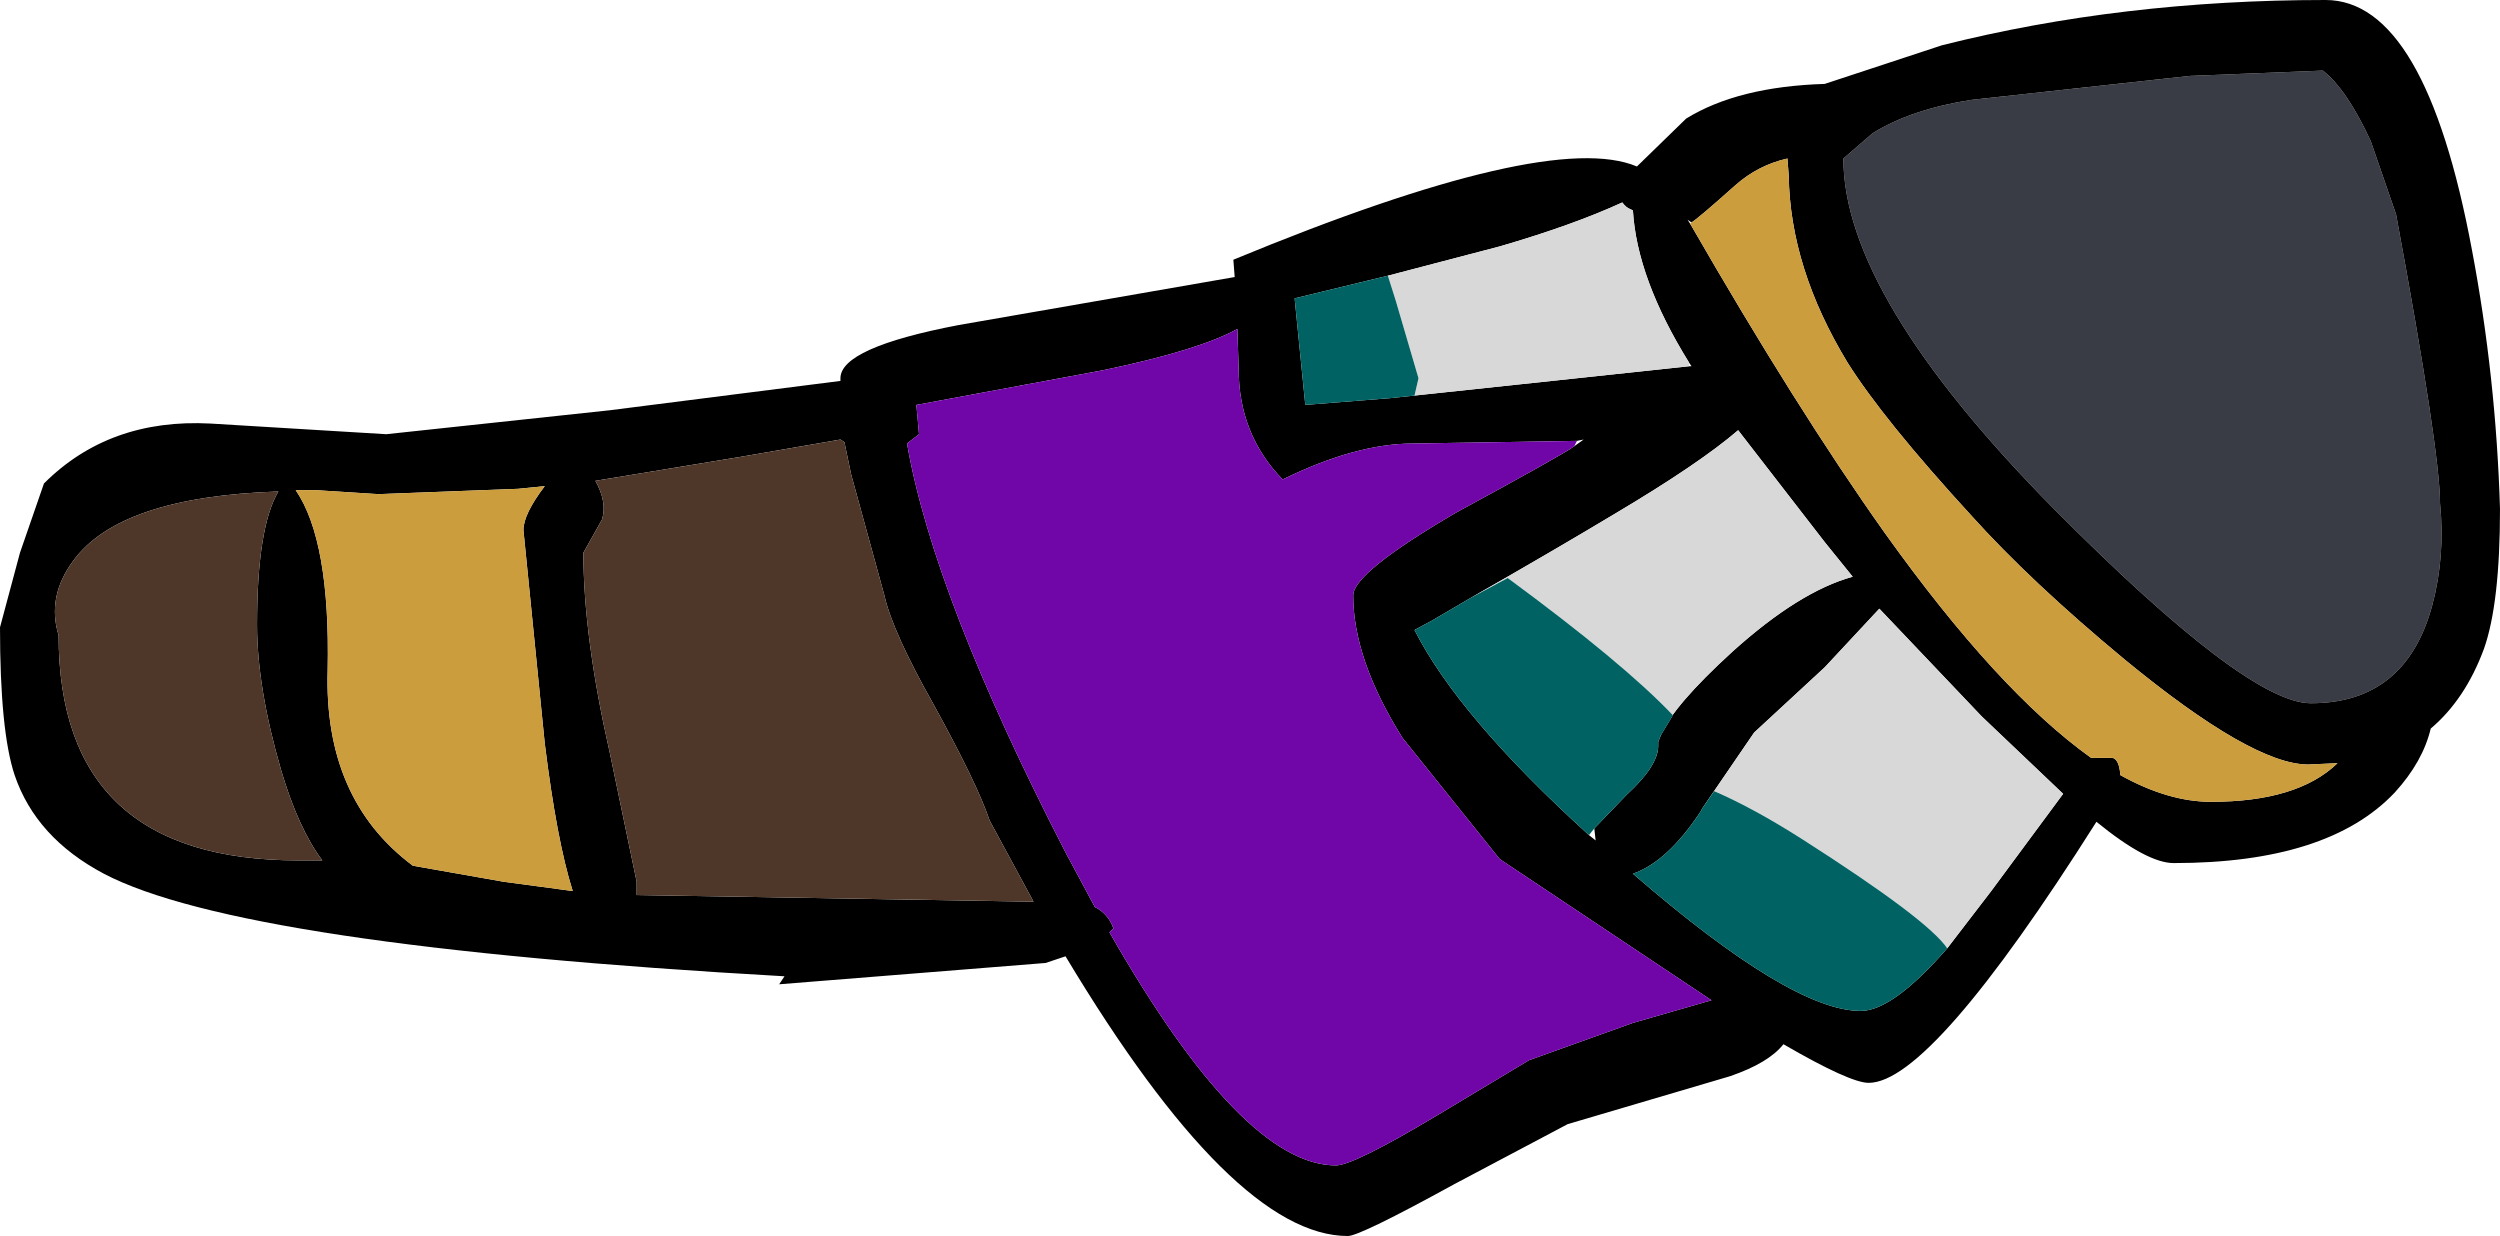 <?xml version="1.0" encoding="UTF-8" standalone="no"?>
<svg xmlns:ffdec="https://www.free-decompiler.com/flash" xmlns:xlink="http://www.w3.org/1999/xlink" ffdec:objectType="shape" height="46.4px" width="93.85px" xmlns="http://www.w3.org/2000/svg">
  <g transform="matrix(1.0, 0.0, 0.0, 1.0, 76.2, 27.05)">
    <path d="M12.8 -21.75 L13.75 -19.0 Q15.4 -10.1 15.4 -8.15 15.6 -6.15 15.1 -4.3 14.1 -0.65 10.55 -0.65 8.15 -0.65 0.9 -7.95 -7.0 -15.95 -7.0 -21.1 L-5.9 -22.05 Q-4.45 -22.95 -2.2 -23.3 L6.0 -24.2 11.0 -24.4 Q11.9 -23.7 12.8 -21.75" fill="#393b45" fill-rule="evenodd" stroke="none"/>
    <path d="M12.8 -21.75 Q11.9 -23.7 11.0 -24.4 L6.0 -24.2 -2.2 -23.3 Q-4.45 -22.95 -5.9 -22.05 L-7.0 -21.1 Q-7.0 -15.95 0.9 -7.95 8.15 -0.65 10.55 -0.65 14.1 -0.65 15.1 -4.3 15.6 -6.15 15.4 -8.15 15.4 -10.1 13.75 -19.0 L12.8 -21.75 M17.05 -2.7 Q16.35 -0.8 15.05 0.3 14.75 1.55 13.7 2.7 11.2 5.35 5.4 5.35 4.4 5.35 2.5 3.8 -3.7 13.6 -6.05 13.6 -6.75 13.6 -9.25 12.15 -9.8 12.85 -11.25 13.35 L-17.35 15.15 -21.6 17.4 Q-25.15 19.35 -25.6 19.35 -29.9 19.35 -36.2 8.85 L-36.95 9.1 -46.95 9.9 -46.75 9.6 Q-67.15 8.45 -72.3 5.75 -74.85 4.4 -75.65 2.05 -76.2 0.4 -76.2 -3.5 L-75.45 -6.3 -74.55 -8.9 Q-72.1 -11.35 -68.3 -11.15 L-61.7 -10.75 -53.3 -11.65 -44.65 -12.75 -44.65 -12.85 Q-44.65 -14.0 -40.2 -14.85 L-29.85 -16.65 -29.9 -17.3 Q-18.05 -22.2 -14.75 -20.8 L-12.9 -22.6 Q-10.95 -23.8 -7.7 -23.9 L-3.3 -25.35 Q3.45 -27.05 11.1 -27.05 14.85 -27.05 16.6 -17.65 17.5 -12.9 17.65 -7.95 17.65 -4.4 17.05 -2.7 M-12.75 -18.65 Q-8.75 -11.7 -5.45 -7.05 -1.2 -1.1 2.3 1.4 L3.1 1.4 Q3.35 1.45 3.4 2.05 5.2 3.05 6.8 3.05 10.05 3.05 11.55 1.6 L10.45 1.65 Q8.35 1.65 3.55 -2.3 0.05 -5.2 -2.2 -7.7 -5.5 -11.3 -6.85 -13.45 -9.0 -17.0 -9.05 -20.45 L-9.1 -21.1 Q-10.2 -20.85 -11.05 -20.1 -12.45 -18.85 -12.7 -18.7 L-12.85 -18.8 -12.75 -18.65 M-74.0 -3.2 Q-74.0 5.25 -65.0 5.25 L-64.1 5.25 Q-65.0 4.05 -65.65 1.85 -66.55 -1.25 -66.55 -3.6 -66.55 -7.25 -65.75 -8.6 -71.7 -8.4 -73.45 -6.0 -74.45 -4.65 -74.0 -3.2 M-65.1 -8.65 Q-63.8 -6.75 -63.9 -1.9 -64.05 2.95 -60.7 5.45 L-57.3 6.05 -54.7 6.4 Q-55.3 4.5 -55.75 0.85 L-56.55 -7.15 Q-56.55 -7.75 -55.75 -8.8 L-56.75 -8.7 -62.0 -8.5 -64.35 -8.65 -65.1 -8.65 M-53.6 -7.55 L-54.3 -6.3 Q-54.3 -3.15 -53.3 1.25 L-52.3 6.05 -52.3 6.55 -37.4 6.8 -39.05 3.75 Q-39.5 2.4 -41.15 -0.6 -42.7 -3.35 -43.0 -4.7 L-44.25 -9.25 -44.5 -10.45 -44.65 -10.55 -48.4 -9.9 -53.85 -9.0 Q-53.4 -8.2 -53.6 -7.55 M-17.0 -10.5 L-23.15 -10.4 Q-25.3 -10.4 -28.05 -9.05 -29.7 -10.75 -29.7 -13.2 L-29.75 -14.7 Q-31.2 -13.9 -34.8 -13.15 L-41.8 -11.85 -41.7 -10.75 -42.15 -10.4 Q-41.15 -4.65 -36.2 4.95 L-35.1 7.0 Q-34.6 7.25 -34.4 7.8 L-34.55 7.95 Q-29.55 16.7 -26.05 16.7 -25.4 16.7 -22.3 14.85 L-18.8 12.75 -14.9 11.35 -11.95 10.5 -19.9 5.2 -23.55 0.65 Q-25.4 -2.3 -25.4 -4.7 -25.4 -5.55 -21.55 -7.8 -17.5 -10.0 -17.1 -10.3 L-16.75 -10.55 -17.0 -10.5 M-24.1 -16.7 L-27.6 -15.85 -27.2 -11.85 -24.05 -12.1 -19.35 -12.6 -12.8 -13.3 -12.7 -13.3 -12.8 -13.45 Q-14.75 -16.6 -14.9 -19.15 L-15.0 -19.2 Q-15.15 -19.25 -15.3 -19.45 -17.15 -18.6 -19.9 -17.8 L-24.1 -16.7 M-21.0 -4.6 L-22.45 -3.75 -23.1 -3.4 Q-21.45 -0.15 -16.55 4.3 L-16.3 4.5 -16.35 4.05 -15.15 2.8 Q-13.95 1.7 -13.95 0.95 L-13.95 0.8 -13.85 0.55 Q-13.4 -0.55 -11.15 -2.6 -8.65 -4.85 -6.65 -5.4 L-7.7 -6.7 -10.95 -10.9 Q-12.4 -9.65 -15.6 -7.75 -17.85 -6.4 -21.0 -4.6 M-3.1 8.55 L-1.45 6.4 1.25 2.75 -1.8 -0.15 -5.65 -4.2 -7.7 -2.0 -10.35 0.45 -12.3 3.3 -12.35 3.4 Q-13.6 5.3 -14.9 5.75 -8.95 10.9 -6.35 10.9 -5.15 10.9 -3.1 8.55" fill="#000000" fill-rule="evenodd" stroke="none"/>
    <path d="M-24.05 -12.1 L-23.1 -12.2 -22.95 -12.85 -23.8 -15.75 -24.1 -16.7 -19.9 -17.8 Q-17.15 -18.6 -15.3 -19.45 -15.15 -19.25 -15.0 -19.2 L-14.9 -19.15 Q-14.75 -16.6 -12.8 -13.45 L-12.8 -13.3 -19.35 -12.6 -24.05 -12.1 M-21.0 -4.6 Q-17.85 -6.4 -15.6 -7.75 -12.4 -9.65 -10.95 -10.9 L-7.7 -6.7 -6.65 -5.4 Q-8.65 -4.85 -11.15 -2.6 -13.4 -0.55 -13.85 0.55 L-13.4 -0.2 Q-15.25 -2.15 -19.6 -5.35 L-21.0 -4.6 M-12.3 3.3 L-10.35 0.45 -7.7 -2.0 -5.65 -4.2 -1.8 -0.15 1.25 2.75 -1.45 6.4 -3.1 8.55 Q-3.85 7.45 -8.55 4.45 -10.35 3.3 -11.85 2.65 L-12.3 3.3" fill="#d8d8d8" fill-rule="evenodd" stroke="none"/>
    <path d="M-24.1 -16.7 L-23.8 -15.75 -22.95 -12.85 -23.1 -12.2 -24.05 -12.1 -27.2 -11.85 -27.6 -15.85 -24.1 -16.7 M-16.55 4.3 Q-21.45 -0.15 -23.1 -3.4 L-22.45 -3.75 -21.0 -4.6 -19.6 -5.35 Q-15.25 -2.15 -13.4 -0.2 L-13.85 0.55 -13.95 0.8 -13.95 0.95 Q-13.95 1.7 -15.15 2.8 L-16.35 4.05 -16.55 4.3 M-12.3 3.3 L-11.85 2.65 Q-10.35 3.3 -8.55 4.45 -3.85 7.45 -3.1 8.55 -5.15 10.9 -6.35 10.9 -8.95 10.9 -14.9 5.75 -13.6 5.3 -12.35 3.4 L-12.3 3.3" fill="#006262" fill-rule="evenodd" stroke="none"/>
    <path d="M-12.7 -18.7 Q-12.45 -18.85 -11.05 -20.1 -10.2 -20.85 -9.1 -21.1 L-9.05 -20.45 Q-9.0 -17.0 -6.85 -13.45 -5.5 -11.3 -2.2 -7.7 0.05 -5.2 3.55 -2.3 8.35 1.65 10.45 1.65 L11.55 1.6 Q10.05 3.05 6.8 3.05 5.2 3.05 3.4 2.05 3.35 1.45 3.1 1.4 L2.3 1.4 Q-1.2 -1.1 -5.45 -7.05 -8.75 -11.7 -12.75 -18.65 L-12.7 -18.7 M-65.1 -8.65 L-64.35 -8.65 -62.0 -8.5 -56.75 -8.7 -55.75 -8.8 Q-56.55 -7.75 -56.55 -7.15 L-55.75 0.85 Q-55.3 4.5 -54.7 6.4 L-57.3 6.05 -60.7 5.45 Q-64.05 2.95 -63.9 -1.9 -63.8 -6.75 -65.1 -8.65" fill="#cc9d3c" fill-rule="evenodd" stroke="none"/>
    <path d="M-74.0 -3.2 Q-74.45 -4.65 -73.45 -6.0 -71.7 -8.4 -65.75 -8.6 -66.55 -7.25 -66.55 -3.6 -66.55 -1.25 -65.65 1.85 -65.0 4.05 -64.1 5.25 L-65.0 5.25 Q-74.0 5.25 -74.0 -3.2 M-53.6 -7.55 Q-53.4 -8.2 -53.85 -9.0 L-48.4 -9.9 -44.65 -10.55 -44.5 -10.45 -44.25 -9.25 -43.0 -4.7 Q-42.7 -3.35 -41.15 -0.6 -39.5 2.4 -39.05 3.75 L-37.4 6.8 -52.3 6.55 -52.3 6.05 -53.3 1.25 Q-54.3 -3.15 -54.3 -6.3 L-53.6 -7.55" fill="#4e3729" fill-rule="evenodd" stroke="none"/>
    <path d="M-17.1 -10.3 Q-17.5 -10.0 -21.55 -7.8 -25.4 -5.55 -25.4 -4.7 -25.4 -2.3 -23.55 0.65 L-19.9 5.2 -11.95 10.5 -14.9 11.35 -18.8 12.75 -22.3 14.85 Q-25.4 16.7 -26.05 16.7 -29.55 16.7 -34.55 7.95 L-34.4 7.8 Q-34.6 7.25 -35.1 7.0 L-36.2 4.95 Q-41.15 -4.65 -42.15 -10.4 L-41.7 -10.75 -41.8 -11.85 -34.8 -13.15 Q-31.2 -13.9 -29.75 -14.7 L-29.7 -13.2 Q-29.7 -10.75 -28.05 -9.05 -25.3 -10.4 -23.15 -10.4 L-17.0 -10.5 -17.1 -10.3" fill="#7006a8" fill-rule="evenodd" stroke="none"/>
  </g>
</svg>
